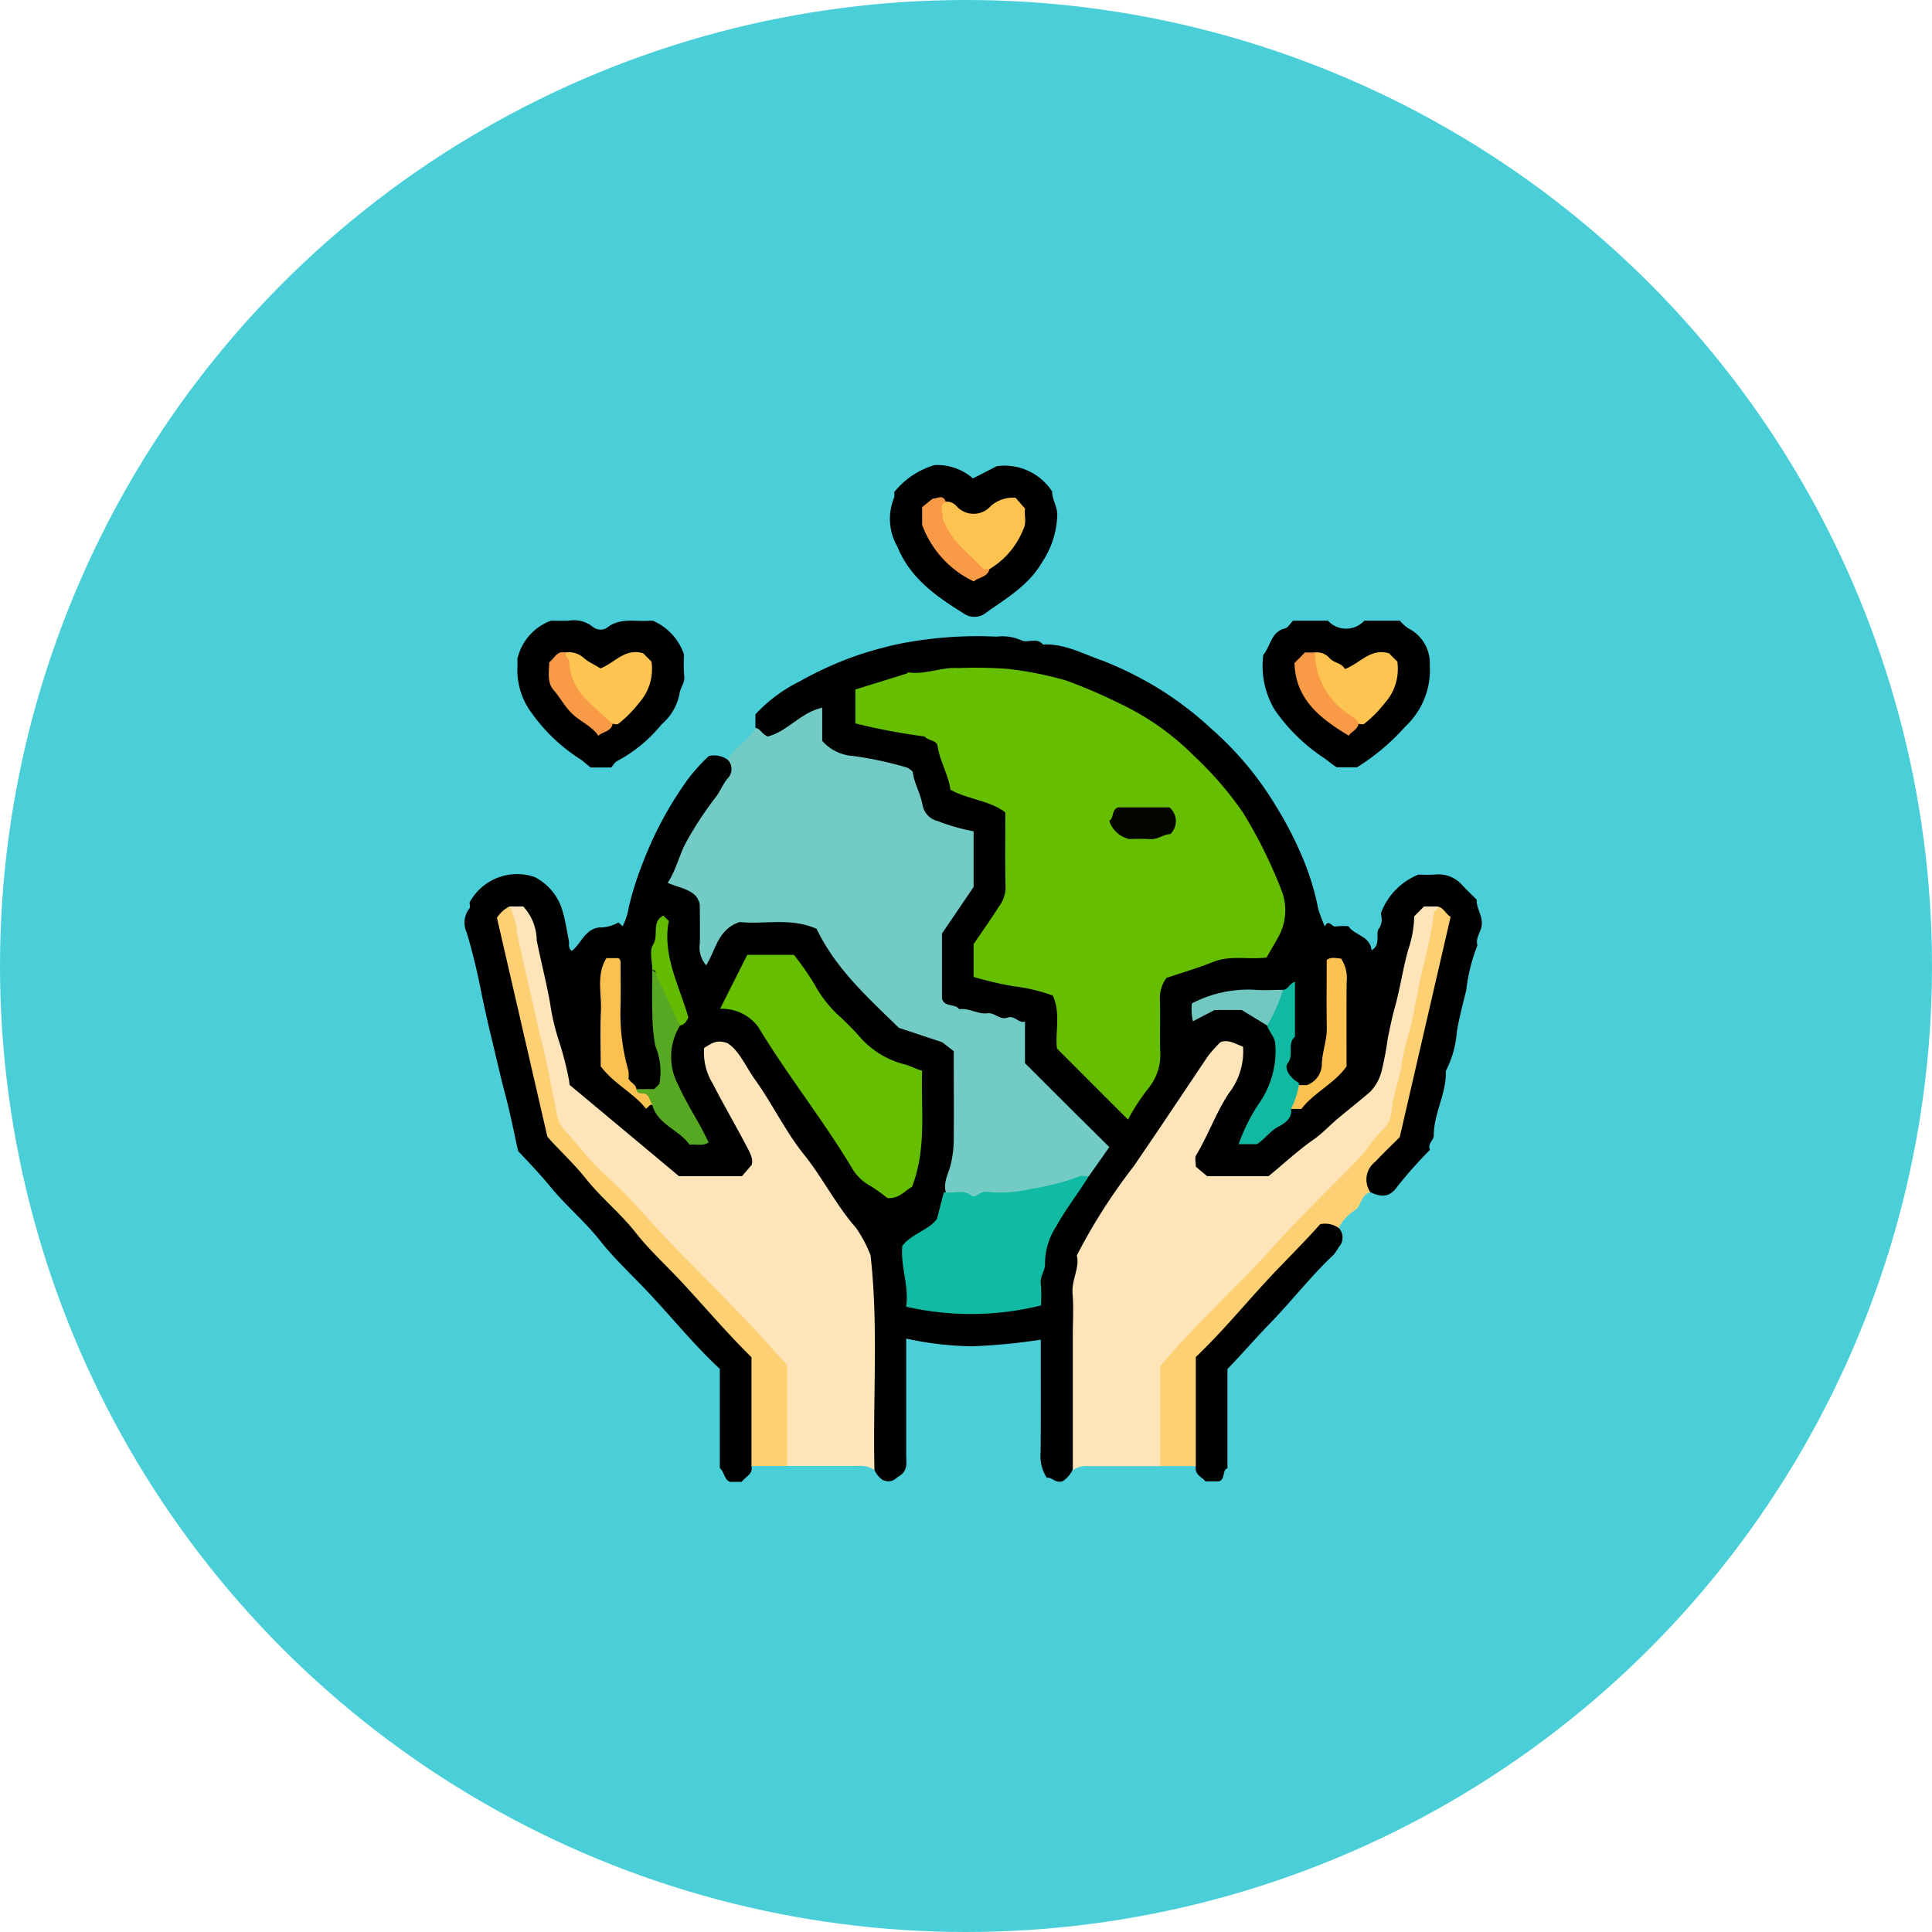 <svg xmlns="http://www.w3.org/2000/svg" xmlns:xlink="http://www.w3.org/1999/xlink" width="133" height="133" viewBox="0 0 133 133">
  <defs>
    <clipPath id="clip-path">
      <rect id="Rectángulo_39232" data-name="Rectángulo 39232" width="70" height="70" transform="translate(-0.334 -0.334)" fill="none"/>
    </clipPath>
  </defs>
  <g id="Grupo_850457" data-name="Grupo 850457" transform="translate(-389 -4099)">
    <circle id="Elipse_4774" data-name="Elipse 4774" cx="66.5" cy="66.5" r="66.5" transform="translate(389 4099)" fill="#4acfd9"/>
    <g id="Grupo_850146" data-name="Grupo 850146" transform="translate(421 4131)">
      <g id="Grupo_850145" data-name="Grupo 850145" transform="translate(0.334 0.334)" clip-path="url(#clip-path)">
        <path id="Trazado_586598" data-name="Trazado 586598" d="M20.02,13.828V12.9a10.319,10.319,0,0,1,3.027-2.26,24.151,24.151,0,0,1,4.141-1.857,27.832,27.832,0,0,1,2.707-.735,27.739,27.739,0,0,1,6.741-.5,3.2,3.2,0,0,1,1.674.243c.433.24,1.08-.228,1.509.3,1.511-.08,2.815.678,4.171,1.135a25.078,25.078,0,0,1,3.728,1.857,23.544,23.544,0,0,1,3.742,2.855,22.287,22.287,0,0,1,4.393,5.272,25.653,25.653,0,0,1,1.855,3.6,18.108,18.108,0,0,1,1.065,3.51A11,11,0,0,0,59.22,27.5c.256-.556.48.058.739,0a4.362,4.362,0,0,1,.894-.013c.408.637,1.478.647,1.586,1.654.678-.413.237-1.124.5-1.493.347-.488.108-.959.155-1.1a4.575,4.575,0,0,1,2.564-2.617c.262,0,.717.031,1.164-.008a2.183,2.183,0,0,1,1.877.753c.311.331.64.645.971.975-.02.562.353,1.03.361,1.625.008.557-.475.97-.306,1.526a12.016,12.016,0,0,0-.77,3.084c-.235.946-.491,1.91-.653,2.89a6.877,6.877,0,0,1-.756,2.675c.06,1.54-.827,2.9-.827,4.433,0,.35-.46.574-.26.992a30.391,30.391,0,0,0-2.212,2.48c-.519.777-1.086.816-1.9.433a1.113,1.113,0,0,1-.2-1.868c2.672-2.441,2.586-5.9,3.443-9,.607-2.19,1.048-4.43,1.542-6.651.13-.587.46-1.264-.342-1.68-1.015.008-1.087.83-1.241,1.51-.6,2.661-1.247,5.31-1.757,7.988a6.2,6.2,0,0,1-2.437,4.081c-1.709,1.275-3.283,2.73-4.943,4.072-1.693,1.367-3.625.912-5.471.585-.876-.155-1.109-1.13-.661-2.165a41.64,41.64,0,0,1,2.1-4.127,2.791,2.791,0,0,0,.576-2.424c-1.069-.359-1.4.487-1.8,1.078-2.115,3.177-4.155,6.417-6.466,9.448a12.135,12.135,0,0,0-2.478,8.264c.111,2.722.025,5.453.022,8.179a2.832,2.832,0,0,1-.38,1.83,1.936,1.936,0,0,1-.676.777c-.519.171-.737-.294-1.1-.237a2.741,2.741,0,0,1-.424-1.739c.022-2.582.009-5.163.009-7.763a41.95,41.95,0,0,1-4.71.454A22.461,22.461,0,0,1,30.4,55.87c0,2.736,0,5.362,0,7.989,0,.52.143,1.075-.471,1.477-.22.074-.449.562-1.155.264a1.627,1.627,0,0,1-.555-.678,2.842,2.842,0,0,1-.381-1.833q0-4.848,0-9.7a9.493,9.493,0,0,0-1.8-5.742c-2.434-3.4-4.772-6.881-7.073-10.38-.4-.607-.748-1.392-1.753-1.235-.488.8-.06,1.455.24,2.081.667,1.394,1.517,2.7,2.156,4.109.841,1.865.279,2.692-1.735,2.88A6.6,6.6,0,0,1,12.209,43.1a42.617,42.617,0,0,0-3.973-3.331,4.791,4.791,0,0,1-1.726-2.7c-.766-2.954-1.262-5.969-2.032-8.92-.169-.653-.169-1.527-1.2-1.546-.694.314-.523.907-.4,1.417,1.015,4.343,1.975,8.7,3.019,13.033a2.846,2.846,0,0,0,.712,1.3c3.461,3.734,6.863,7.522,10.378,11.206.88.923,1.635,1.953,2.529,2.863a1.989,1.989,0,0,1,.573,1.356c.061,2,.049,4,.008,6a1.243,1.243,0,0,1-.347.866c.121.578-.43.736-.676,1.089H18.26c-.413-.179-.367-.688-.69-.943V57.956c-1.809-1.676-3.358-3.618-5.063-5.412-1.076-1.133-2.236-2.212-3.2-3.438-1.037-1.312-2.324-2.378-3.374-3.656-.683-.832-1.411-1.606-2.248-2.488-.27-1.2-.527-2.54-.877-3.855-.359-1.355-.661-2.726-.992-4.084-.232-.946-.446-1.92-.646-2.883A43.03,43.03,0,0,0,.148,27.924a1.6,1.6,0,0,1,.177-1.658c.089-.1.014-.347.014-.41A3.715,3.715,0,0,1,4.831,24.1a3.784,3.784,0,0,1,1.892,2.265c.212.692.314,1.419.458,2.132.042.21-.085.455.2.687.645-.5.891-1.49,1.873-1.615a2.62,2.62,0,0,0,1.335-.344l.289.259a4.248,4.248,0,0,0,.428-1.334,22.558,22.558,0,0,1,1-3.127,25.113,25.113,0,0,1,3.083-5.684,12.433,12.433,0,0,1,1.431-1.576,1.624,1.624,0,0,1,1.285.254c.86.513.477,1.165.151,1.756-.527.957-1.277,1.767-1.845,2.7A11.374,11.374,0,0,0,14.778,24c1.549,1.662,1.549,1.662,1.914,5.241.513-1.088,1.014-2.1,2.154-2.257a10.384,10.384,0,0,1,4.983.2,2.767,2.767,0,0,1,1.324,1.326,23,23,0,0,0,3.166,3.907,8.656,8.656,0,0,0,3.849,2.442c1.58.458,1.878.928,1.873,2.571-.006,2.808.275,5.644-.642,8.385a4.273,4.273,0,0,1-2.049,3.2,1.421,1.421,0,0,0-.783,1.477,14.651,14.651,0,0,0,.447,2.783,17.806,17.806,0,0,0,8.224.044c-.129-3.412,1.387-6.2,3.377-8.79.326-.589.888-1.049.99-1.852a16.3,16.3,0,0,0-2.536-2.744c-1.486-1.556-3.452-2.824-2.889-5.368a14.749,14.749,0,0,0-3.744-.992c-1.646-.394-1.858-.717-1.972-2.413a7.455,7.455,0,0,1,1.56-5.6c1-1.205.631-2.654.554-3.836a1.28,1.28,0,0,0-.792-.659,3.647,3.647,0,0,1-2.978-2.99A1.806,1.806,0,0,0,29.2,16.624c-.626-.105-1.247-.246-1.87-.372-2.531-.509-2.531-.509-3.275-2.992-.821.02-1.335.68-2,1.006-.8.389-1.557.648-2.032-.438" transform="translate(-0.351 3.945)"/>
        <path id="Trazado_586599" data-name="Trazado 586599" d="M14.948,12.051c.345.046.441.424.839.593,1.337-.314,2.263-1.65,3.76-1.982v2.282a3.075,3.075,0,0,0,2.1,1.039,24.528,24.528,0,0,1,3.752.805,1.846,1.846,0,0,1,.375.272c.091.76.512,1.458.673,2.26a1.4,1.4,0,0,0,1.075,1.155,13.289,13.289,0,0,0,2.446.694v3.836l-2.176,3.205v4.48c.193.623.894.32,1.191.73.672-.105,1.277.361,1.916.278.533-.069.876.49,1.389.3s.756.408,1.218.275v2.857c.954.953,1.913,1.915,2.876,2.874s1.933,1.917,2.931,2.905l-1.423,2.02a11.7,11.7,0,0,1-6,1.486c-1.283.063-2.63.471-3.829-.394-.206-.686.191-1.306.334-1.918a7.583,7.583,0,0,0,.207-1.675c.013-2,0-4,0-6.12l-.8-.617L24.821,32.7c-2.049-2.006-4.342-4.043-5.658-6.812-1.8-.8-3.614-.289-5.291-.472-1.514.493-1.652,1.934-2.314,2.981a1.882,1.882,0,0,1-.438-1.507c.02-.954,0-1.909,0-2.865-.425-.881-1.389-.939-2.212-1.306.61-.928.788-1.918,1.273-2.8a24.522,24.522,0,0,1,2.043-3.109c.308-.4.491-.909.822-1.287a.918.918,0,0,0-.013-1.286c.469-.876,1.442-1.311,1.911-2.187" transform="translate(4.721 5.722)" fill="#72cbc4"/>
        <path id="Trazado_586600" data-name="Trazado 586600" d="M26.693,58.179V48.9c0-.956.063-1.915-.017-2.865s.51-1.8.292-2.632a39.472,39.472,0,0,1,3.909-6.128c1.724-2.513,3.41-5.051,5.11-7.581a8.778,8.778,0,0,1,.874-.975c.595-.213,1.034.138,1.552.311a4.7,4.7,0,0,1-.99,3.222c-.885,1.353-1.414,2.885-2.248,4.26-.1.165-.014.446-.014.779.212.179.483.407.783.658h4.219c1.067-.873,2.026-1.775,3.115-2.532.612-.425,1.12-.994,1.7-1.472.712-.592,1.447-1.173,2.153-1.777a3.158,3.158,0,0,0,.846-1.57,21.111,21.111,0,0,0,.4-2.158c.152-.709.293-1.435.486-2.122.369-1.312.552-2.662.923-3.974a7.543,7.543,0,0,0,.408-2.284c.228-.229.452-.455.676-.68h.956a2.431,2.431,0,0,1-.046,1.475c-.861,4.145-1.894,8.253-2.755,12.4a7.2,7.2,0,0,1-2.327,3.624c-3.419,3.342-6.524,6.986-9.978,10.291-1.091,1.042-1.979,2.259-3.028,3.334a2.353,2.353,0,0,0-.61,1.755c0,1.366.008,2.731,0,4.1a2.048,2.048,0,0,1-.369,1.549c-1.632,0-3.264,0-4.9,0a1.583,1.583,0,0,0-1.111.276" transform="translate(14.826 10.689)" fill="#fee4b9"/>
        <path id="Trazado_586601" data-name="Trazado 586601" d="M2.005,19.38h.949a3.5,3.5,0,0,1,.929,2.339c.289,1.428.653,2.844.913,4.282a15.4,15.4,0,0,0,.643,2.72A22.067,22.067,0,0,1,6.1,31.312c.02.085.024.173.046.348q3.688,3.077,7.532,6.288H18.01c.173-.2.378-.439.667-.775.14-.419-.143-.892-.375-1.336-.741-1.425-1.56-2.808-2.289-4.24a4.119,4.119,0,0,1-.609-2.48c.427-.232.817-.637,1.619-.32.8.5,1.238,1.6,1.889,2.505,1.191,1.661,2.081,3.549,3.355,5.136,1.307,1.628,2.225,3.51,3.606,5.079a9.191,9.191,0,0,1,.989,1.869c.552,4.853.151,9.827.27,14.791A1.587,1.587,0,0,0,26.02,57.9c-1.632.008-3.265,0-4.9,0-.642-.857-.351-1.849-.358-2.78-.033-4.262.025-4.3-2.994-7.263-3.577-3.507-6.852-7.3-10.459-10.777a9.293,9.293,0,0,1-2.82-5.161c-.678-3.668-1.644-7.282-2.41-10.936a2.659,2.659,0,0,1-.077-1.609" transform="translate(0.732 10.688)" fill="#fee4b9"/>
        <path id="Trazado_586602" data-name="Trazado 586602" d="M30.513,57.906V51.048c2.449-2.96,5.288-5.445,7.784-8.239,1.87-2.092,3.9-4.017,5.845-6.023.654-.675,1.109-1.5,1.8-2.141.551-.513.5-1.351.642-2.037.169-.8.441-1.571.559-2.365A18.417,18.417,0,0,1,47.668,28c.248-.9.4-1.841.581-2.766.348-1.811.908-3.579,1.116-5.418.019-.165.306-.207.267-.433.394.074.515.477.879.714-1.142,4.949-2.292,9.923-3.5,15.161-.433.433-1.086,1.055-1.7,1.709a1.532,1.532,0,0,0-.32,2.088c-.646.141-.59.879-1.045,1.226A3.2,3.2,0,0,0,42.8,41.513c-1.8.268-2.76,1.7-3.807,2.905-1.524,1.753-3.215,3.345-4.7,5.131a3.474,3.474,0,0,0-.963,2.445c.041,1.457.022,2.913,0,4.37-.008.534.1,1.108-.362,1.541Z" transform="translate(17.014 10.689)" fill="#fed074"/>
        <path id="Trazado_586603" data-name="Trazado 586603" d="M18.959,1.893A5.562,5.562,0,0,1,21.735.033a3.723,3.723,0,0,1,2.638.92L26.012.11a3.91,3.91,0,0,1,3.821,1.749c-.022.505.33.979.348,1.568a6.145,6.145,0,0,1-1.029,3.268c-.9,1.584-2.437,2.483-3.857,3.488a1.275,1.275,0,0,1-1.558.064c-1.9-1.184-3.686-2.425-4.568-4.608a3.814,3.814,0,0,1-.215-3.373,1.293,1.293,0,0,0,0-.372" transform="translate(10.269 -0.351)"/>
        <path id="Trazado_586604" data-name="Trazado 586604" d="M37.091,6.847H39.5a1.7,1.7,0,0,0,2.5,0h2.449a2.626,2.626,0,0,0,.595.532,2.689,2.689,0,0,1,1.464,2.532,5.306,5.306,0,0,1-1.677,4.211A15.154,15.154,0,0,1,41.5,16.938H40.11c-.3-.168-.584-.436-.9-.648a12.524,12.524,0,0,1-3.386-3.32,5.9,5.9,0,0,1-.777-3.77c.51-.593.521-1.59,1.5-1.824.188-.046.325-.3.549-.529" transform="translate(19.585 3.549)"/>
        <path id="Trazado_586605" data-name="Trazado 586605" d="M2.28,19.38A4.667,4.667,0,0,1,2.8,21.209c.308,1.508.67,3,1.01,4.5.209.915.4,1.83.632,2.742.442,1.742.755,3.518,1.112,5.28a2.077,2.077,0,0,0,.5,1.022c.916.979,1.69,2.083,2.689,2.992a35.738,35.738,0,0,1,2.7,2.7c2.43,2.744,5.1,5.254,7.608,7.922.791.841,1.544,1.728,2.346,2.573v6.96H18.941V50.412c-1.7-1.672-3.232-3.492-4.855-5.232-1.034-1.108-2.168-2.141-3.105-3.331C9.922,40.5,8.58,39.424,7.527,38.1c-.841-1.06-1.836-1.948-2.636-2.871C3.722,30.156,2.575,25.175,1.419,20.16a2.216,2.216,0,0,1,.861-.78" transform="translate(0.457 10.688)" fill="#fed074"/>
        <path id="Trazado_586606" data-name="Trazado 586606" d="M2.318,9.479A3.671,3.671,0,0,1,4.624,6.852c.221,0,.72.014,1.216,0a2.081,2.081,0,0,1,1.613.377.856.856,0,0,0,.995.135c.905-.747,1.944-.439,2.936-.507.089-.006.182,0,.271,0a3.891,3.891,0,0,1,2.132,2.317,11.315,11.315,0,0,0,.016,1.5c.063.474-.292.788-.331,1.248a3.7,3.7,0,0,1-1.225,2.063A9.977,9.977,0,0,1,9.212,16.5c-.19.085-.311.322-.431.455H7.373c-.264-.171-.461-.4-.725-.568a12.07,12.07,0,0,1-3.331-3.157,4.938,4.938,0,0,1-1-3.139c.011-.272,0-.545,0-.614" transform="translate(0.966 3.544)"/>
        <path id="Trazado_586607" data-name="Trazado 586607" d="M32.084,49.977V42.466c1.7-1.617,3.2-3.422,4.779-5.142,1.246-1.356,2.572-2.634,3.781-4a1.606,1.606,0,0,1,1.271.256.94.94,0,0,1,.025,1.3,4.3,4.3,0,0,1-.35.526c-1.577,1.483-2.9,3.2-4.406,4.753-.992,1.019-1.928,2.108-2.923,3.136v6.829c-.392.155-.118.758-.585.9H32.74c-.176-.275-.752-.413-.656-1.049" transform="translate(17.902 18.618)" fill="#010101"/>
        <path id="Trazado_586608" data-name="Trazado 586608" d="M45.465,28.86c-1.291.16-2.5-.173-3.679.3-1.054.422-2.15.741-3.228,1.105a2.365,2.365,0,0,0-.447,1.579c.033,1.138-.016,2.278.017,3.414a3.663,3.663,0,0,1-.781,2.565,14.157,14.157,0,0,0-1.436,2.194c-1.607-1.606-3.2-3.2-4.888-4.891-.149-1.08.284-2.4-.289-3.645A11.791,11.791,0,0,0,28,30.835a24.646,24.646,0,0,1-2.718-.64V27.937c.577-.848,1.174-1.686,1.726-2.557a2.283,2.283,0,0,0,.475-1.311c-.044-1.725-.016-3.45-.016-5.2-1.128-.846-2.569-.879-3.781-1.562-.132-1.011-.719-1.937-.882-3-.066-.429-.667-.37-.9-.664a42.341,42.341,0,0,1-4.762-.9V10.409c1.138-.353,2.343-.725,3.546-1.1.039-.011.072-.082.1-.077,1.166.173,2.267-.377,3.438-.3a31.462,31.462,0,0,1,3.4.058,24.521,24.521,0,0,1,4.028.8,36.856,36.856,0,0,1,3.709,1.595,18.033,18.033,0,0,1,5.073,3.576,24.063,24.063,0,0,1,3.389,3.919,32.853,32.853,0,0,1,2.688,5.445,3.765,3.765,0,0,1-.213,3.048c-.265.487-.549.961-.847,1.485" transform="translate(9.407 4.722)" fill="#66be00"/>
        <path id="Trazado_586609" data-name="Trazado 586609" d="M25.12,29.482c-.1,2.642.33,5.326-.7,8-.466.212-.883.846-1.7.757a12.233,12.233,0,0,0-1.147-.821A3.271,3.271,0,0,1,20.242,36.1c-1.994-3.3-4.4-6.318-6.394-9.616a3.1,3.1,0,0,0-2.639-1.268c.628-1.245,1.244-2.469,1.873-3.714h3.212a19.928,19.928,0,0,1,1.425,2.048,8.323,8.323,0,0,0,1.588,2.067,18.07,18.07,0,0,1,1.533,1.549,6.114,6.114,0,0,0,3.168,1.9c.372.111.7.3,1.112.413" transform="translate(6.028 11.897)" fill="#66be00"/>
        <path id="Trazado_586610" data-name="Trazado 586610" d="M22.207,32.323c.6.1,1.262-.229,1.8.276.364.066.552-.33.974-.309a9.033,9.033,0,0,0,3.17-.215,15.571,15.571,0,0,0,3.209-.832c.174-.1.447-.013.675-.013-.711,1.168-1.571,2.238-2.231,3.444a4.683,4.683,0,0,0-.769,2.549c.028.493-.366.874-.292,1.392a10.827,10.827,0,0,1,.014,1.5,19.988,19.988,0,0,1-9.284.083c.218-1.4-.4-2.763-.264-4.185.657-.848,1.809-1.072,2.387-1.858.174-.675.322-1.253.475-1.829,0-.011.086,0,.132,0" transform="translate(10.572 17.419)" fill="#11baa2"/>
        <path id="Trazado_586611" data-name="Trazado 586611" d="M7.538,30.363h1.23c.127-.127.254-.257.351-.356a4.617,4.617,0,0,0-.284-2.62,13.375,13.375,0,0,1-.2-2.219c-.035-1-.009-2-.009-3,1.32.934,1.665,2.354,1.913,3.825a4.1,4.1,0,0,0-.124,4.087c.464,1.036,1.073,2.006,1.613,3.006.16.3.308.6.49.951-.446.284-.894.1-1.321.159-.728-1.044-2.19-1.377-2.57-2.739-.436-.292-1.048-.408-1.092-1.092" transform="translate(3.939 12.275)" fill="#57a923"/>
        <path id="Trazado_586612" data-name="Trazado 586612" d="M37.018,23.237c.355-.013.414-.427.819-.554v3.778c-.568.49-.039,1.265-.5,1.832-.249.306.1.907.566,1.223.113.077.24.108.209.279.384.735.055,1.232-.546,1.639.1.689-.494,1.02-.888,1.234-.579.314-.91.838-1.453,1.191H33.96a12.772,12.772,0,0,1,1.353-2.731,6.309,6.309,0,0,0,1.171-4.16c-.036-.512-.431-.824-.557-1.271a3.066,3.066,0,0,1,1.092-2.46" transform="translate(18.975 12.57)" fill="#11b9a2"/>
        <path id="Trazado_586613" data-name="Trazado 586613" d="M36.257,32.031a5.926,5.926,0,0,0,.546-1.639h.543a1.55,1.55,0,0,0,1.034-1.507c.05-.84.358-1.626.342-2.466-.027-1.54-.006-3.08-.006-4.64.308-.24.657-.11.987-.1a2.434,2.434,0,0,1,.384,1.626c-.016,1.948-.006,3.9-.006,5.8-.86,1.21-2.252,1.8-3.105,2.927Z" transform="translate(20.282 11.973)" fill="#fbc251"/>
        <path id="Trazado_586614" data-name="Trazado 586614" d="M8.445,30.659c.058.526.532.094.813.5.033.069.157.33.279.589-.173-.044-.226.116-.431.268-.857-1.094-2.184-1.686-3.119-2.923,0-1.188-.047-2.5.014-3.8.058-1.22-.334-2.5.38-3.648h.828a.356.356,0,0,1,.146.341c0,1.045.024,2.091-.008,3.133a14.226,14.226,0,0,0,.546,4.271,2.09,2.09,0,0,1,.006.543c.126.286.5.383.546.727" transform="translate(3.032 11.978)" fill="#fac150"/>
        <path id="Trazado_586615" data-name="Trazado 586615" d="M38.192,23.048a12.092,12.092,0,0,1-1.092,2.46l-1.759-1.072H33.479l-1.489.775a3.54,3.54,0,0,1-.075-1.229,8.406,8.406,0,0,1,4.247-.943c.673.058,1.354.009,2.03.009" transform="translate(17.801 12.759)" fill="#70c8c1"/>
        <path id="Trazado_586616" data-name="Trazado 586616" d="M10.176,27.35c-.546-1.16-1.1-2.317-1.629-3.486-.071-.154-.022-.359-.282-.339,0-.59-.22-1.32.049-1.738.431-.67-.144-1.568.706-2.006.047.044.173.165.384.367-.472,2.354.725,4.459,1.345,6.644-.137.294-.287.5-.573.557" transform="translate(4.305 10.917)" fill="#64bc00"/>
        <path id="Trazado_586617" data-name="Trazado 586617" d="M21.343,1.726a.878.878,0,0,1,.7.272,1.578,1.578,0,0,0,2.39.033,2.286,2.286,0,0,1,1.71-.57c.177.2.384.438.657.747-.091.407.141.923-.135,1.446A5.593,5.593,0,0,1,24.348,6.37a.586.586,0,0,1-.753.019,6.829,6.829,0,0,1-2.7-3.287c-.154-.488-.469-1.176.452-1.377" transform="translate(11.436 0.474)" fill="#fdc351"/>
        <path id="Trazado_586618" data-name="Trazado 586618" d="M21.7,1.736c-.551.334-.111.852-.232,1.094.521,1.593,1.778,2.4,2.736,3.463.149.165.334.053.5.088-.13.57-.723.534-1.075.849a6.938,6.938,0,0,1-3.556-3.894V2.113l.731-.593c.224.069.672-.361.894.217" transform="translate(11.075 0.463)" fill="#f89a46"/>
        <path id="Trazado_586619" data-name="Trazado 586619" d="M37.417,8.249a1.154,1.154,0,0,1,1.037.413c.331.333.828.312,1.031.727,1.053-.388,1.77-1.468,3.042-1.081l.568.568a3.5,3.5,0,0,1-.844,2.833,8.437,8.437,0,0,1-1.431,1.449c-.072.069-.264.009-.4.009-1.864-.6-2.634-2.141-3.254-3.8a1.05,1.05,0,0,1,.249-1.121" transform="translate(20.762 4.334)" fill="#fdc451"/>
        <path id="Trazado_586620" data-name="Trazado 586620" d="M37.81,8.24a5.171,5.171,0,0,0,2.507,4.367c.21.155.45.259.5.551-.075.4-.479.515-.67.81-1.941-1.169-3.67-2.488-3.736-5,.275-.278.5-.5.715-.727Z" transform="translate(20.369 4.343)" fill="#f99a46"/>
        <path id="Trazado_586621" data-name="Trazado 586621" d="M4.411,8.249a1.582,1.582,0,0,1,1.32.4c.339.3.742.435,1.108.7C7.8,9,8.522,7.921,9.794,8.306c.158.16.351.353.568.57a3.5,3.5,0,0,1-.844,2.833,8.437,8.437,0,0,1-1.431,1.449c-.072.069-.264.009-.4.009A5,5,0,0,1,4.411,8.249" transform="translate(2.151 4.333)" fill="#fdc451"/>
        <path id="Trazado_586622" data-name="Trazado 586622" d="M4.811,8.246c-.019.273.292.377.292.691a3.773,3.773,0,0,0,1.21,2.571c.552.59,1.182,1.107,1.776,1.656-.1.524-.648.518-.982.815-.469-.7-1.3-.986-1.889-1.6-.466-.482-.772-1.063-1.205-1.562-.45-.521-.3-1.248-.287-1.9.353-.245.51-.8,1.086-.673" transform="translate(1.75 4.336)" fill="#f89a46"/>
        <path id="Trazado_586623" data-name="Trazado 586623" d="M29.64,17.212a1.9,1.9,0,0,1-1.357-1.254c.334-.174.14-.783.617-.925h3.523a1.23,1.23,0,0,1,.06,1.841c-.436,0-.854.383-1.4.345S30,17.212,29.64,17.212" transform="translate(15.745 8.212)" fill="#030500"/>
      </g>
    </g>
  </g>
</svg>
